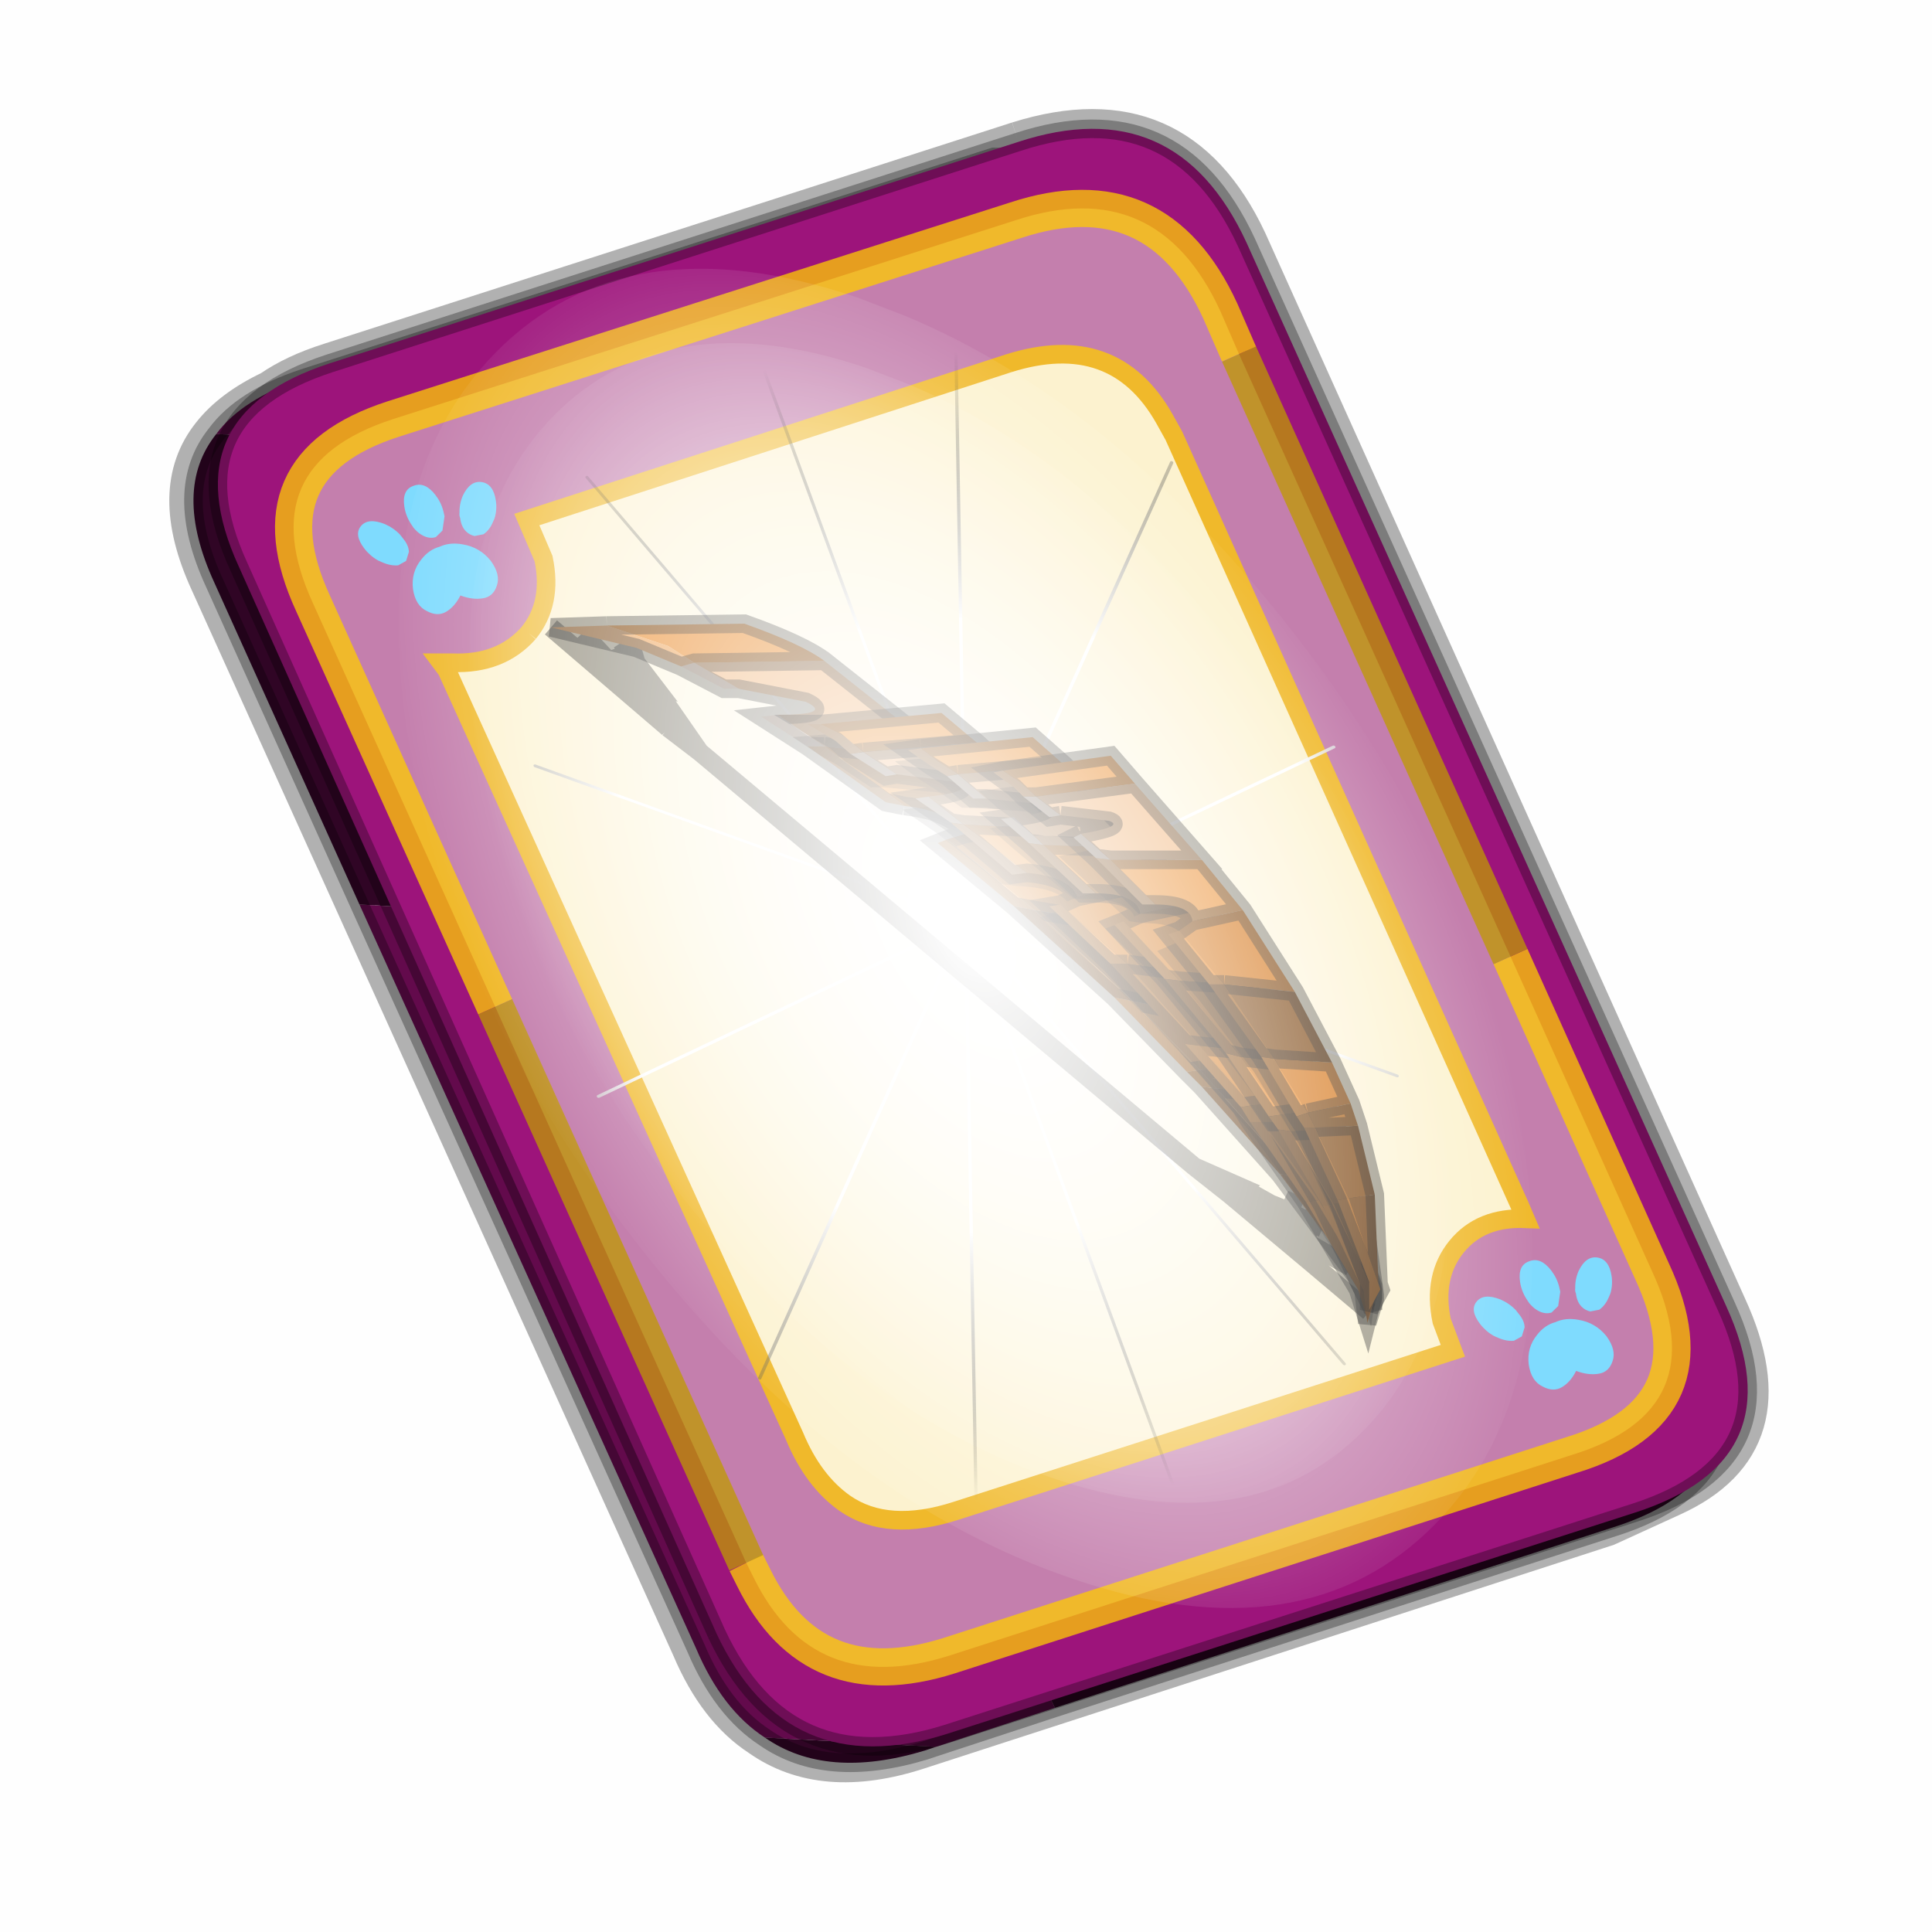 <?xml version='1.0' encoding='UTF-8'?>
<svg xmlns:xlink="http://www.w3.org/1999/xlink" xmlns="http://www.w3.org/2000/svg" version="1.1" width="60px" height="60px" viewBox="0.0 0.0 60.0 60.0"><defs><g id="c1"><path fill="#000000" fill-opacity="0.004" d="M0.0 0.0 L60.0 0.0 60.0 60.0 0.0 60.0 0.0 0.0"/></g><g id="c2"><path fill="none" stroke="#000000" stroke-width="1.0" stroke-opacity="0.302" d="M22.3 0.35 Q26.6 -1.0 28.5 3.05 L41.4 31.7 Q43.1 35.4 39.9 36.85 L38.15 37.65 19.65 43.65 Q17.05 44.5 15.35 43.3 14.2 42.55 13.5 40.9 L0.55 12.25 Q-0.6 9.75 0.6 8.25 1.15 7.55 2.2 7.05 2.85 6.6 3.8 6.3 L22.3 0.35"/><path fill="#300525" stroke="none" d="M25.55 0.9 Q26.9 1.6 27.8 3.55 L40.7 32.15 Q42.6 36.3 38.3 37.65 L23.3 42.5 13.15 21.4 4.6 20.9 0.7 12.25 Q-0.45 9.75 0.75 8.25 L29.8 9.75 25.55 0.9 M20.1 43.55 L19.8 43.65 Q17.15 44.45 15.5 43.3 L20.1 43.55"/><path fill="#630a4c" stroke="none" d="M23.3 42.5 L20.1 43.55 15.5 43.3 Q14.35 42.55 13.65 40.9 L4.6 20.9 13.15 21.4 23.3 42.5 M0.75 8.25 Q1.45 7.3 3.1 6.75 L21.65 0.8 25.55 0.9 29.8 9.75 0.75 8.25"/><path fill="none" stroke="#000000" stroke-width="0.5" stroke-opacity="0.302" d="M25.55 0.9 Q26.9 1.6 27.8 3.55 L40.7 32.15 Q42.6 36.3 38.3 37.65 L23.3 42.5 20.1 43.55 19.8 43.65 Q17.15 44.45 15.5 43.3 14.35 42.55 13.65 40.9 L4.6 20.9 0.7 12.25 Q-0.45 9.75 0.75 8.25 1.45 7.3 3.1 6.75 L21.65 0.8 25.55 0.9"/><path fill="#9d147b" stroke="none" d="M14.2 40.5 L1.35 11.8 Q-0.5 7.75 3.8 6.35 L22.3 0.4 Q26.55 -1.0 28.45 3.1 L41.35 31.7 Q43.25 35.85 38.9 37.25 L20.4 43.2 Q16.1 44.55 14.2 40.5"/><path fill="none" stroke="#000000" stroke-width="0.5" stroke-opacity="0.302" d="M14.2 40.5 L1.35 11.8 Q-0.5 7.75 3.8 6.35 L22.3 0.4 Q26.55 -1.0 28.45 3.1 L41.35 31.7 Q43.25 35.85 38.9 37.25 L20.4 43.2 Q16.1 44.55 14.2 40.5"/><path fill="#fcf2cf" stroke="none" d="M9.15 13.6 Q9.8 12.8 9.55 11.6 L9.1 10.55 22.05 6.35 Q24.9 5.45 26.25 7.85 L26.5 8.3 35.8 29.0 35.95 29.35 Q34.75 29.3 34.1 30.1 33.45 30.9 33.7 32.1 L34.0 32.9 20.65 37.2 Q18.8 37.8 17.65 37.0 16.8 36.4 16.3 35.2 L6.95 14.6 6.8 14.4 7.1 14.4 Q8.4 14.45 9.15 13.6"/><path fill="#c47fad" stroke="none" d="M8.25 23.65 L3.35 12.8 Q1.65 9.1 5.5 7.85 L22.25 2.5 Q26.05 1.25 27.75 4.95 L28.25 6.1 35.55 22.3 39.35 30.75 Q41.1 34.5 37.2 35.7 L20.45 41.1 Q16.8 42.25 15.2 39.0 L15.0 38.6 8.25 23.65 M9.15 13.6 Q8.4 14.45 7.1 14.4 L6.8 14.4 6.95 14.6 16.3 35.2 Q16.8 36.4 17.65 37.0 18.8 37.8 20.65 37.2 L34.0 32.9 33.7 32.1 Q33.45 30.9 34.1 30.1 34.75 29.3 35.95 29.35 L35.8 29.0 26.5 8.3 26.25 7.85 Q24.9 5.45 22.05 6.35 L9.1 10.55 9.55 11.6 Q9.8 12.8 9.15 13.6"/><path fill="none" stroke="#ffcc00" stroke-width="1.0" stroke-opacity="0.749" d="M8.25 23.65 L3.35 12.8 Q1.65 9.1 5.5 7.85 L22.25 2.5 Q26.05 1.25 27.75 4.95 L28.25 6.1 M35.55 22.3 L39.35 30.75 Q41.1 34.5 37.2 35.7 L20.45 41.1 Q16.8 42.25 15.2 39.0 L15.0 38.6"/><path fill="none" stroke="#bf9900" stroke-width="1.0" stroke-opacity="0.749" d="M28.25 6.1 L35.55 22.3 M15.0 38.6 L8.25 23.65"/><path fill="none" stroke="#f0b92b" stroke-width="0.5" d="M9.15 13.6 Q9.8 12.8 9.55 11.6 L9.1 10.55 22.05 6.35 Q24.9 5.45 26.25 7.85 L26.5 8.3 35.8 29.0 35.95 29.35 Q34.75 29.3 34.1 30.1 33.45 30.9 33.7 32.1 L34.0 32.9 20.65 37.2 Q18.8 37.8 17.65 37.0 16.8 36.4 16.3 35.2 L6.95 14.6 6.8 14.4 7.1 14.4 Q8.4 14.45 9.15 13.6"/></g><g id="c3"><path fill="#7fdbfe" stroke="none" d="M10.75 4.9 Q10.75 4.6 10.9 4.35 11.25 3.45 11.95 2.75 13.3 1.5 14.35 2.1 15.4 2.7 14.95 4.45 14.7 5.4 14.1 6.15 L13.75 6.5 Q13.1 7.15 12.35 7.35 L11.4 7.2 Q10.95 6.9 10.75 6.4 10.5 5.75 10.75 4.9 M7.5 5.9 Q7.0 5.85 6.6 5.5 6.05 5.0 5.8 4.15 L5.7 3.6 Q5.55 2.65 5.8 1.7 6.25 0.0 7.5 0.0 L7.6 0.0 Q8.85 0.0 9.3 1.7 9.55 2.65 9.4 3.6 L9.3 4.15 8.5 5.5 7.6 5.9 7.5 5.9 M4.35 4.9 Q4.6 5.75 4.35 6.4 L3.7 7.2 2.75 7.35 Q2.0 7.15 1.35 6.5 L1.0 6.15 Q0.4 5.4 0.15 4.45 -0.3 2.7 0.75 2.1 1.8 1.5 3.15 2.75 3.85 3.45 4.2 4.35 L4.35 4.9 M5.5 13.7 Q4.45 13.9 3.65 12.95 2.75 12.0 3.2 10.25 3.7 8.5 5.25 7.6 6.4 6.9 7.55 7.0 8.75 6.9 9.9 7.6 11.45 8.5 11.95 10.25 12.35 12.0 11.5 12.95 10.7 13.9 9.65 13.7 8.55 13.5 7.55 12.6 6.55 13.5 5.5 13.7"/></g><g id="c4"><g><use transform="matrix(1.0,0.0,0.0,1.0,0.0,0.0)" xlink:href="#c3"/></g></g><radialGradient gradientUnits="userSpaceOnUse" r="819.2" cx="0" cy="0" spreadMethod="pad" gradientTransform="matrix(0.091,0.0,0.0,0.091,0.6,3.4)" id="gradient1"><stop offset="0.0" stop-color="#ffffff"/><stop offset="1.0" stop-color="#ffffff" stop-opacity="0.0"/></radialGradient><g id="c5"><path stroke="none" fill="url(#gradient1)" d="M36.65 -54.65 Q60.05 -42.0 69.75 -17.95 80.55 8.9 68.0 34.1 55.45 59.35 26.8 68.2 -1.8 77.05 -29.7 64.3 -57.6 51.6 -68.45 24.75 -79.3 -2.05 -66.75 -27.25 L-66.7 -27.3 Q-54.1 -52.5 -25.5 -61.4 3.1 -70.2 31.0 -57.5 L36.65 -54.65"/></g><g id="c6"><g><use transform="matrix(1.0,0.0,0.0,1.0,0.0,0.0)" xlink:href="#c5"/></g></g><radialGradient gradientUnits="userSpaceOnUse" r="819.2" cx="0" cy="0" spreadMethod="pad" gradientTransform="matrix(0.209,0.0,0.0,0.177,67.15,107.2)" id="gradient2"><stop offset="0.357" stop-color="#ffffff"/><stop offset="0.671" stop-opacity="0.0"/></radialGradient><g id="c7"><path fill="none" stroke-linejoin="round" stroke-linecap="round" stroke="url(#gradient2)" stroke-width="0.5" d="M136.55 165.8 L68.6 106.0 68.4 106.0 118.25 201.5 M68.2 105.7 L68.25 105.8 68.25 105.75 68.2 105.7 0.0 45.7 M68.25 105.8 L68.3 105.85 68.3 105.8 68.25 105.75 49.95 0.05 M0.05 97.7 L68.15 105.95 68.25 105.85 68.25 105.8 M68.3 105.85 L68.25 105.85 68.3 106.0 68.3 105.85 68.3 105.8 68.35 105.8 68.3 105.8 86.6 18.35 M50.0 193.2 L68.3 106.0 68.15 105.95 18.25 151.55 M68.4 106.0 L68.3 106.0 86.55 211.5 M68.4 106.0 L68.3 105.85 M68.6 106.0 L68.35 105.8 118.25 60.15 M136.6 114.25 L68.6 106.0 M68.2 105.7 L18.25 10.05"/></g><g id="c8"><g><use transform="matrix(1.0,0.0,0.0,1.0,0.0,0.0)" xlink:href="#c7"/></g></g><g id="c9"><path fill="none" stroke="#000000" stroke-width="0.5" stroke-opacity="0.412" d="M10.6 13.6 L11.3 14.35 11.8 14.8 12.9 16.15 9.75 13.45 M11.3 14.35 L11.85 14.15 12.5 15.0 11.8 14.8 M12.2 14.05 L11.85 14.15 11.65 13.85 M12.9 16.15 L13.75 16.8 27.05 27.95 28.0 28.7 30.15 30.5 31.75 31.85 M12.5 15.0 L13.75 16.8 M28.0 28.7 L28.8 29.15 29.35 29.55 29.45 29.6 30.1 30.0 30.15 30.5 M27.05 27.95 L28.3 28.5 28.0 28.7 M29.35 29.55 L29.1 28.95 29.6 29.15 29.45 29.6 M31.25 30.65 L30.1 30.0 30.05 29.4 30.5 29.6 M30.05 29.1 L30.05 29.4 29.6 29.15 29.8 28.7 M28.3 28.5 L29.1 28.95 28.8 29.15"/><path fill="#f9e0ca" stroke="none" d="M17.1 16.65 L15.85 15.8 15.4 15.85 16.65 16.65 17.1 16.65 M14.8 15.1 L13.6 14.4 13.25 14.5 14.4 15.1 14.8 15.1"/><path fill="#f2ba84" stroke="none" d="M15.85 15.8 L17.1 16.65 20.45 17.0 17.1 14.35 13.6 14.4 14.8 15.1 16.6 15.45 Q17.35 15.8 15.85 15.8"/><path fill="#efaa65" stroke="none" d="M17.1 16.65 L16.65 16.65 18.75 18.15 19.25 18.25 17.1 16.65 M13.25 14.5 L13.6 14.4 12.9 13.95 11.25 13.4 9.75 13.45 12.05 14.0 13.25 14.5"/><path fill="#eb9136" stroke="none" d="M13.6 14.4 L17.1 14.35 Q16.5 13.9 14.95 13.35 L11.25 13.4 12.9 13.95 13.6 14.4 M20.45 17.0 L17.1 16.65 19.25 18.25 Q20.55 18.4 20.9 19.0 L22.45 18.8 20.45 17.0"/><path fill="#d47315" stroke="none" d="M20.9 19.0 L20.4 19.15 22.75 21.05 25.4 21.5 22.45 18.8 20.9 19.0 M28.65 25.25 L27.6 23.95 25.4 23.5 27.2 25.35 28.65 25.25"/><path fill="#e9831f" stroke="none" d="M20.4 19.15 L20.15 19.25 22.2 20.95 22.75 21.05 20.4 19.15 M24.9 23.4 L26.85 25.4 27.2 25.35 25.4 23.5 24.9 23.4"/><path fill="#b96513" stroke="none" d="M26.85 25.4 L27.25 25.8 27.65 25.85 27.2 25.35 26.85 25.4"/><path fill="#995411" stroke="none" d="M22.2 20.95 L24.9 23.4 25.4 23.5 22.75 21.05 22.2 20.95 M27.25 25.8 L29.35 28.15 29.75 28.2 27.65 25.85 27.25 25.8"/><path fill="#aa5e11" stroke="none" d="M29.25 25.95 L28.65 25.25 27.2 25.35 27.65 25.85 29.25 25.95"/><path fill="#7b430d" stroke="none" d="M30.6 28.15 L29.25 25.95 27.65 25.85 29.75 28.2 30.6 28.15 M27.6 23.95 L25.4 21.5 22.75 21.05 25.4 23.5 27.6 23.95"/><path fill="#a35810" stroke="none" d="M29.35 28.15 L31.4 30.9 31.85 31.8 31.85 31.15 31.8 31.0 29.75 28.2 29.35 28.15"/><path fill="#6c3a0b" stroke="none" d="M31.8 31.0 L30.6 28.15 29.75 28.2 31.8 31.0"/><path fill="none" stroke="#000000" stroke-width="0.5" stroke-opacity="0.4" d="M17.1 16.65 L16.65 16.65 15.4 15.85 15.85 15.8 Q17.35 15.8 16.6 15.45 L14.8 15.1 14.4 15.1 13.25 14.5 13.6 14.4 17.1 14.35 20.45 17.0 17.1 16.65 M19.25 18.25 L18.75 18.15 16.65 16.65 M11.25 13.4 L14.95 13.35 Q16.5 13.9 17.1 14.35 M13.25 14.5 L12.05 14.0 9.75 13.45 11.25 13.4 M19.25 18.25 Q20.55 18.4 20.9 19.0 L20.4 19.15 20.15 19.25 22.2 20.95 24.9 23.4 26.85 25.4 27.25 25.8 29.35 28.15 31.4 30.9 31.85 31.8 31.85 31.15 31.8 31.0 30.6 28.15 29.25 25.95 28.65 25.25 27.6 23.95 25.4 21.5 22.45 18.8 20.45 17.0 M27.65 25.85 L27.25 25.8 M27.2 25.35 L26.85 25.4 M24.9 23.4 L25.4 23.5 27.6 23.95 M22.75 21.05 L25.4 21.5 M22.75 21.05 L22.2 20.95 M20.9 19.0 L22.45 18.8 M27.65 25.85 L29.25 25.95 M28.65 25.25 L27.2 25.35"/><path fill="#000000" fill-opacity="0.259" d="M17.45 17.15 L18.35 17.75 18.7 17.75 20.3 17.9 Q20.9 18.2 19.55 18.3 L19.2 18.35 20.15 19.0 21.85 20.35 22.25 20.4 Q23.5 20.45 23.7 20.95 L22.9 21.25 24.6 22.75 26.7 24.9 28.15 26.55 28.5 26.95 30.05 29.05 31.55 31.4 31.8 32.25 31.9 31.6 31.9 31.5 31.2 28.95 30.2 26.95 29.85 26.35 29.0 25.15 27.35 23.0 25.15 20.65 23.5 19.15 20.9 16.9 19.85 16.1 16.25 16.4 17.0 16.9 17.45 17.15"/><path fill="#f9e0ca" stroke="none" d="M17.8 16.85 L18.75 17.45 19.05 17.4 18.15 16.8 17.8 16.85 M19.9 18.0 L19.55 18.05 20.5 18.7 20.85 18.75 19.9 18.0"/><path fill="#efaa65" stroke="none" d="M17.0 16.05 L16.65 16.05 17.4 16.5 17.8 16.85 18.15 16.8 17.6 16.35 17.0 16.05 M20.5 18.7 L22.15 20.1 22.55 20.05 20.85 18.75 20.5 18.7"/><path fill="#eb9136" stroke="none" d="M21.2 16.55 L20.25 15.75 17.0 16.05 17.6 16.35 18.15 16.8 21.2 16.55 M22.55 20.05 Q23.7 20.15 23.9 20.7 L25.35 20.4 23.8 18.9 20.85 18.75 22.55 20.05"/><path fill="#f2ba84" stroke="none" d="M19.05 17.4 L20.6 17.6 Q21.25 17.85 19.9 18.0 L20.85 18.75 23.8 18.9 21.2 16.55 18.15 16.8 19.05 17.4"/><path fill="#d47315" stroke="none" d="M23.9 20.7 L23.45 20.9 25.25 22.5 27.55 22.8 25.35 20.4 23.9 20.7 M29.9 26.2 L29.15 24.9 27.2 24.7 28.6 26.3 29.9 26.2"/><path fill="#e9831f" stroke="none" d="M23.45 20.9 L23.15 20.95 24.8 22.5 25.25 22.5 23.45 20.9 M26.8 24.65 L28.3 26.35 28.6 26.3 27.2 24.7 26.8 24.65"/><path fill="#7b430d" stroke="none" d="M31.15 28.8 L30.2 26.75 28.9 26.75 30.4 28.85 31.15 28.8 M29.15 24.9 L27.55 22.8 25.25 22.5 27.2 24.7 29.15 24.9"/><path fill="#995411" stroke="none" d="M24.8 22.5 L26.8 24.65 27.2 24.7 25.25 22.5 24.8 22.5 M28.55 26.75 L30.05 28.9 30.4 28.85 28.9 26.75 28.55 26.75"/><path fill="#b96513" stroke="none" d="M28.3 26.35 L28.55 26.75 28.9 26.75 28.6 26.3 28.3 26.35"/><path fill="#aa5e11" stroke="none" d="M30.2 26.75 L29.9 26.2 28.6 26.3 28.9 26.75 30.2 26.75"/><path fill="#6c3a0b" stroke="none" d="M31.85 31.3 L31.15 28.8 30.4 28.85 31.85 31.3"/><path fill="#a35810" stroke="none" d="M30.05 28.9 L31.45 31.25 31.7 32.05 31.85 31.45 31.85 31.3 30.4 28.85 30.05 28.9"/><path fill="none" stroke="#000000" stroke-width="0.5" stroke-opacity="0.4" d="M21.2 16.55 L20.25 15.75 17.0 16.05 16.65 16.05 17.4 16.5 17.8 16.85 18.75 17.45 19.05 17.4 20.6 17.6 Q21.25 17.85 19.9 18.0 L19.55 18.05 20.5 18.7 22.15 20.1 22.55 20.05 Q23.7 20.15 23.9 20.7 L23.45 20.9 23.15 20.95 24.8 22.5 26.8 24.65 28.3 26.35 28.55 26.75 30.05 28.9 31.45 31.25 31.7 32.05 31.85 31.45 31.85 31.3 31.15 28.8 30.2 26.75 29.9 26.2 29.15 24.9 27.55 22.8 25.35 20.4 23.8 18.9 21.2 16.55 18.15 16.8 M17.8 16.85 L18.15 16.8 M20.85 18.75 L20.5 18.7 M25.25 22.5 L24.8 22.5 M28.9 26.75 L28.55 26.75 M28.3 26.35 L28.6 26.3 29.9 26.2 M27.2 24.7 L29.15 24.9 M26.8 24.65 L27.2 24.7 M25.25 22.5 L27.55 22.8 M28.9 26.75 L30.2 26.75 M23.8 18.9 L20.85 18.75 M23.9 20.7 L25.35 20.4"/><path fill="#000000" fill-opacity="0.259" d="M20.0 17.75 L20.8 18.3 21.1 18.3 22.55 18.4 Q23.1 18.65 21.85 18.8 L21.55 18.85 22.3 19.5 23.8 20.75 24.15 20.75 Q25.25 20.75 25.45 21.25 L24.65 21.55 26.1 22.95 27.85 24.95 29.05 26.55 29.35 26.9 30.55 28.85 31.7 31.1 31.85 31.9 32.0 31.3 32.0 31.15 31.6 28.75 30.9 26.85 30.6 26.3 29.95 25.15 28.65 23.15 26.75 20.9 25.4 19.55 23.2 17.4 22.35 16.7 19.0 17.05 19.6 17.5 20.0 17.75"/><path fill="#efaa65" stroke="none" d="M19.7 16.7 L19.35 16.75 20.0 17.2 20.4 17.45 20.7 17.4 20.15 17.05 19.7 16.7 M22.6 19.25 L24.05 20.6 24.4 20.6 23.0 19.3 22.6 19.25"/><path fill="#eb9136" stroke="none" d="M19.7 16.7 L20.15 17.05 20.7 17.4 23.55 17.15 22.7 16.4 19.7 16.7 M24.4 20.6 Q25.5 20.6 25.6 21.15 L27.0 20.85 25.7 19.4 23.0 19.3 24.4 20.6"/><path fill="#f9e0ca" stroke="none" d="M20.7 17.4 L20.4 17.45 21.1 18.05 21.45 18.05 20.7 17.4 M22.2 18.55 L21.85 18.6 22.6 19.25 23.0 19.3 22.2 18.55"/><path fill="#f2ba84" stroke="none" d="M21.45 18.05 L22.9 18.2 Q23.45 18.4 22.2 18.55 L23.0 19.3 25.7 19.4 23.55 17.15 20.7 17.4 21.45 18.05"/><path fill="#d47315" stroke="none" d="M25.6 21.15 L25.15 21.35 26.65 22.95 28.75 23.1 27.0 20.85 25.6 21.15 M30.6 26.4 L30.0 25.2 28.3 25.0 29.4 26.55 30.6 26.4"/><path fill="#e9831f" stroke="none" d="M25.15 21.35 L24.9 21.45 26.25 22.9 26.65 22.95 25.15 21.35 M27.9 24.9 L29.05 26.6 29.4 26.55 28.3 25.0 27.9 24.9"/><path fill="#995411" stroke="none" d="M26.25 22.9 L27.9 24.9 28.3 25.0 26.65 22.95 26.25 22.9 M29.3 26.95 L30.5 29.0 30.8 28.95 29.65 27.0 29.3 26.95"/><path fill="#7b430d" stroke="none" d="M31.55 28.9 L30.9 26.95 29.65 27.0 30.8 28.95 31.55 28.9 M30.0 25.2 L28.75 23.1 26.65 22.95 28.3 25.0 30.0 25.2"/><path fill="#aa5e11" stroke="none" d="M30.9 26.95 L30.6 26.4 29.4 26.55 29.65 27.0 30.9 26.95"/><path fill="#a35810" stroke="none" d="M30.5 29.0 L31.6 31.3 31.7 32.15 31.9 31.5 31.9 31.4 30.8 28.95 30.5 29.0"/><path fill="#b96513" stroke="none" d="M29.05 26.6 L29.3 26.95 29.65 27.0 29.4 26.55 29.05 26.6"/><path fill="#6c3a0b" stroke="none" d="M31.9 31.4 L31.55 28.9 30.8 28.95 31.9 31.4"/><path fill="none" stroke="#000000" stroke-width="0.5" stroke-opacity="0.4" d="M20.4 17.45 L20.0 17.2 19.35 16.75 19.7 16.7 M20.7 17.4 L20.4 17.45 21.1 18.05 21.45 18.05 22.9 18.2 Q23.45 18.4 22.2 18.55 L21.85 18.6 22.6 19.25 24.05 20.6 24.4 20.6 Q25.5 20.6 25.6 21.15 L25.15 21.35 24.9 21.45 26.25 22.9 27.9 24.9 29.05 26.6 29.3 26.95 30.5 29.0 31.6 31.3 31.7 32.15 31.9 31.5 31.9 31.4 31.55 28.9 30.9 26.95 30.6 26.4 30.0 25.2 28.75 23.1 27.0 20.85 25.7 19.4 23.55 17.15 22.7 16.4 19.7 16.7 M23.0 19.3 L22.6 19.25 M23.55 17.15 L20.7 17.4 M27.9 24.9 L28.3 25.0 30.0 25.2 M29.4 26.55 L29.05 26.6 M26.25 22.9 L26.65 22.95 28.75 23.1 M27.0 20.85 L25.6 21.15 M30.6 26.4 L29.4 26.55 M29.65 27.0 L29.3 26.95 M29.65 27.0 L30.9 26.95 M25.7 19.4 L23.0 19.3"/><path fill="#000000" fill-opacity="0.259" d="M22.1 18.55 L22.75 19.05 23.05 19.05 24.4 19.15 Q24.85 19.35 23.7 19.55 L23.4 19.6 24.05 20.2 25.3 21.35 25.65 21.4 Q26.7 21.4 26.75 21.85 L26.05 22.15 27.2 23.5 28.65 25.4 29.6 26.95 29.85 27.3 30.75 29.2 31.6 31.35 31.7 32.1 31.85 31.55 31.9 31.4 31.75 29.05 31.25 27.2 31.05 26.7 30.55 25.55 29.55 23.65 28.05 21.5 26.95 20.15 25.1 18.15 24.35 17.45 21.25 17.85 21.75 18.3 22.1 18.55"/><path fill="#efaa65" stroke="none" d="M22.8 18.0 L22.35 17.6 21.9 17.3 21.65 17.35 22.2 17.75 22.45 18.0 22.8 18.0 M24.4 19.65 L25.65 20.9 26.0 20.9 24.8 19.7 24.4 19.65"/><path fill="#eb9136" stroke="none" d="M21.9 17.3 L22.35 17.6 22.8 18.0 25.45 17.65 24.8 16.9 21.9 17.3 M24.8 19.7 L26.0 20.9 Q26.95 20.9 27.0 21.35 L28.35 21.05 27.25 19.7 24.8 19.7"/><path fill="#f9e0ca" stroke="none" d="M22.8 18.0 L22.45 18.0 23.15 18.55 23.45 18.5 22.8 18.0 M24.4 19.65 L24.8 19.7 24.0 19.0 23.8 19.1 24.4 19.65"/><path fill="#f2ba84" stroke="none" d="M25.45 17.65 L22.8 18.0 23.45 18.5 24.75 18.65 Q25.2 18.8 24.0 19.0 L24.8 19.7 27.25 19.7 25.45 17.65"/><path fill="#d47315" stroke="none" d="M27.0 21.35 L26.65 21.6 27.85 23.05 29.75 23.25 28.35 21.05 27.0 21.35 M31.25 26.25 L30.75 25.15 29.2 25.05 30.1 26.5 31.25 26.25"/><path fill="#995411" stroke="none" d="M27.45 23.05 L28.85 25.0 29.2 25.05 27.85 23.05 27.45 23.05 M30.0 26.9 L30.9 28.85 31.2 28.8 30.3 26.9 30.0 26.9"/><path fill="#e9831f" stroke="none" d="M26.65 21.6 L26.35 21.7 27.45 23.05 27.85 23.05 26.65 21.6 M28.85 25.0 L29.8 26.6 30.1 26.5 29.2 25.05 28.85 25.0"/><path fill="#7b430d" stroke="none" d="M31.9 28.7 L31.45 26.85 30.3 26.9 31.2 28.8 31.9 28.7 M30.75 25.15 L29.75 23.25 27.85 23.05 29.2 25.05 30.75 25.15"/><path fill="#aa5e11" stroke="none" d="M31.45 26.85 L31.25 26.25 30.1 26.5 30.3 26.9 31.45 26.85"/><path fill="#b96513" stroke="none" d="M29.8 26.6 L30.0 26.9 30.3 26.9 30.1 26.5 29.8 26.6"/><path fill="#6c3a0b" stroke="none" d="M32.0 31.1 L31.9 28.7 31.2 28.8 32.0 31.1"/><path fill="#a35810" stroke="none" d="M30.9 28.85 L31.75 31.05 31.75 31.8 32.05 31.25 32.0 31.1 31.2 28.8 30.9 28.85"/><path fill="none" stroke="#000000" stroke-width="0.5" stroke-opacity="0.4" d="M22.8 18.0 L22.45 18.0 22.2 17.75 21.65 17.35 21.9 17.3 24.8 16.9 25.45 17.65 22.8 18.0 M23.45 18.5 L23.15 18.55 22.45 18.0 M24.0 19.0 Q25.2 18.8 24.75 18.65 L23.45 18.5 M26.0 20.9 L25.65 20.9 24.4 19.65 24.8 19.7 27.25 19.7 25.45 17.65 M26.0 20.9 Q26.95 20.9 27.0 21.35 L26.65 21.6 26.35 21.7 27.45 23.05 28.85 25.0 29.8 26.6 30.0 26.9 30.9 28.85 31.75 31.05 31.75 31.8 32.05 31.25 32.0 31.1 31.9 28.7 31.45 26.85 31.25 26.25 30.75 25.15 29.75 23.25 28.35 21.05 27.25 19.7 M24.4 19.65 L23.8 19.1 24.0 19.0 M28.35 21.05 L27.0 21.35 M29.2 25.05 L28.85 25.0 M27.85 23.05 L29.75 23.25 M27.45 23.05 L27.85 23.05 M30.75 25.15 L29.2 25.05 M30.1 26.5 L29.8 26.6 M30.3 26.9 L30.0 26.9 M31.45 26.85 L30.3 26.9 M31.25 26.25 L30.1 26.5"/></g><g id="c10"><g><use transform="matrix(1.0,0.0,0.0,1.0,0.0,0.0)" xlink:href="#c2"/></g><g><use transform="matrix(0.239,-0.087,0.1,0.234,34.25,31.15)" xlink:href="#c4"/></g><g><use transform="matrix(0.239,-0.087,0.1,0.234,4.25,10.3)" xlink:href="#c4"/></g><g><use transform="matrix(0.141,-0.038,0.111,0.226,20.25,20.65)" filter="url(#filter7)" xlink:href="#c6"/></g><g><use transform="matrix(-0.155,0.051,0.084,0.147,22.6,2.3)" filter="url(#filter8)" xlink:href="#c8"/></g><g><use transform="matrix(1.0,0.0,0.0,1.0,0.0,0.0)" xlink:href="#c9"/></g><g><use transform="matrix(0.163,-0.044,0.129,0.261,20.35,20.95)" filter="url(#filter10)" xlink:href="#c6"/></g></g><filter id="filter7"><feColorMatrix in="SourceGraphic" type="matrix" values="0.0 0.0 0.0 0.0 0.797 0.0 0.0 0.0 0.0 0.598 0.0 0.0 0.0 0.0 0.199 0.0 0.0 0.0 1.0 0.0" result="cxform"/><feComposite operator="in" in2="SourceGraphic" result="color-xform"/></filter><filter id="filter8"><feColorMatrix in="SourceGraphic" type="matrix" values="0.0 0.0 0.0 0.0 0.996 0.0 0.0 0.0 0.0 0.996 0.0 0.0 0.0 0.0 0.996 0.0 0.0 0.0 1.0 0.0" result="cxform"/><feComposite operator="in" in2="SourceGraphic" result="color-xform"/></filter><filter id="filter10"><feColorMatrix in="SourceGraphic" type="matrix" values="1.0 0.0 0.0 0.0 0.0 0.0 1.0 0.0 0.0 0.0 0.0 0.0 1.0 0.0 0.0 0.0 0.0 0.0 0.23 0.0" result="cxform"/><feComposite operator="in" in2="SourceGraphic" result="color-xform"/></filter></defs><g><g><use transform="matrix(1.0,0.0,0.0,1.0,0.0,0.0)" xlink:href="#c1"/></g><g><use transform="matrix(1.155,0.0,0.0,1.155,5.85,3.95)" xlink:href="#c10"/></g></g></svg>